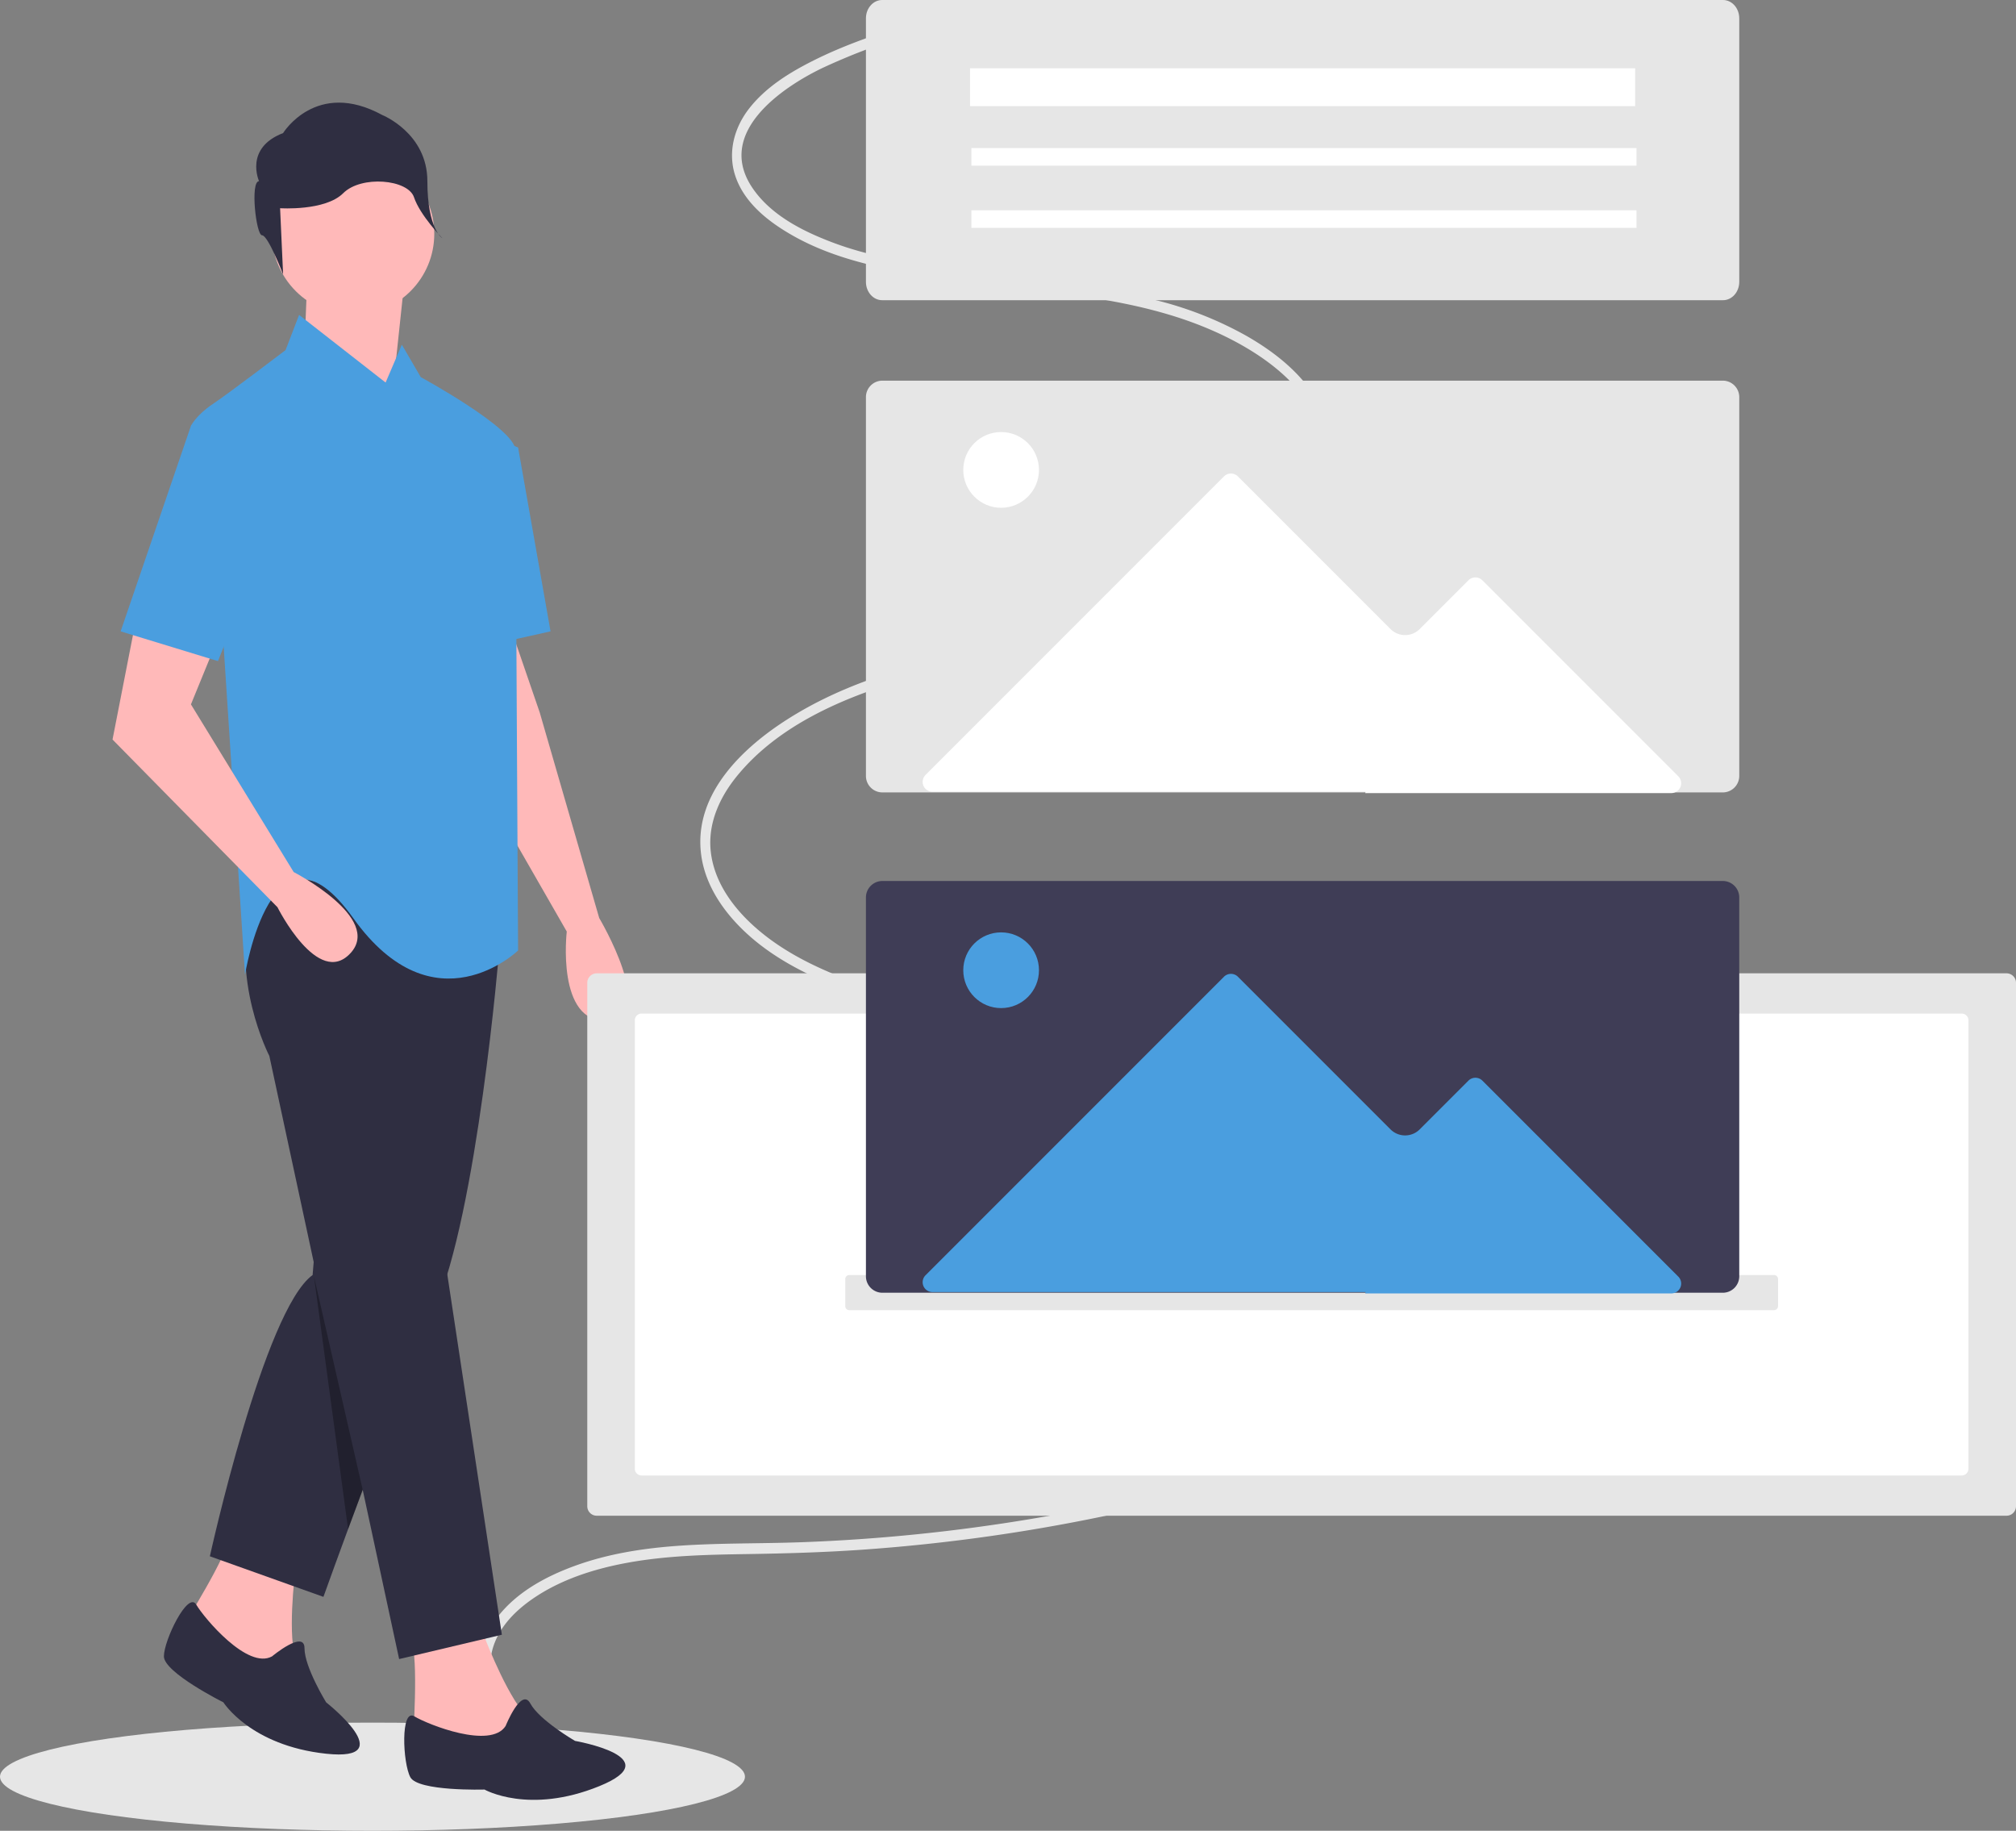 <svg id="ed496bca-411e-4352-921a-b250292c645a" data-name="Layer 1" xmlns="http://www.w3.org/2000/svg" width="745.62" height="676.949" viewBox="0 0 745.62 676.949"><rect x="0" y="0" width="745.62" height="676.949" fill="#808080" stroke="none"/><title>build_wireframe</title><ellipse cx="137.764" cy="656.949" rx="137.764" ry="20" fill="#e6e6e6"/><path d="M445.042,760.636c-16.466-1.394-37.922-13.554-36.51-34.453.7-10.364,7.745-17.966,15.393-23.3,10.58-7.378,23.231-11.331,35.635-13.576,14.307-2.589,28.903-2.919,43.421-3.143,14.332-.221,28.641-.619,42.932-1.614a665.515,665.515,0,0,0,83.843-11.245,660.416,660.416,0,0,0,80.177-21.259q19.543-6.529,38.667-14.347c11.897-4.872,23.819-9.908,35.103-16.238,14.868-8.34,38.777-23.889,33.663-45.999-2.712-11.724-12.482-20.058-21.936-25.506-11.432-6.587-24.12-10.222-36.541-13.738-57.777-16.355-115.623-32.414-173.434-48.619-13.492-3.782-27.05-7.405-40.294-12.185-12.4-4.475-24.878-9.933-35.513-18.377-9.288-7.375-18.104-17.77-19.569-30.526-1.215-10.579,3.4-20.32,9.631-27.976,15.427-18.956,39.512-29.056,61.626-35.631,27.474-8.17,55.949-12.001,83.462-20.023,22.215-6.477,45.553-16.335,61.909-34.248,6.271-6.868,11.479-15.32,12.827-25.087,1.32-9.568-1.599-19.011-6.959-26.768-6.326-9.155-15.355-15.908-24.602-21.186a134.014,134.014,0,0,0-34.783-13.437c-26.231-6.408-53.112-7.954-79.641-12.005-13.011-1.987-26.196-4.312-38.67-9.061-10.568-4.023-22.268-9.791-29.198-19.785-14.297-20.62,10.872-37.47,25.469-44.537a234.626,234.626,0,0,1,30.947-11.867c2.248-.719.758-4.375-1.479-3.659-11.037,3.531-22.044,7.394-32.476,12.62-8.784,4.4-17.727,9.83-23.996,17.939-5.266,6.811-7.893,15.832-5.058,24.595,3.355,10.368,12.793,17.429,21.419,22.302,11.407,6.443,23.896,9.969,36.421,12.526,13.191,2.693,26.518,4.379,39.832,6,26.604,3.24,54.261,5.592,79.391,16.747,17.579,7.803,42.159,23.568,39.907,47.537-1,10.64-7.184,19.69-14.232,26.685-8.518,8.454-18.726,14.822-29.254,19.969-49.094,24-107.314,19.47-154.256,49.395-15.961,10.175-34.702,27.304-31.817,49.873,1.499,11.724,8.651,21.695,16.845,29.232,9.814,9.027,21.759,15.068,33.726,19.849,12.66,5.057,25.72,8.776,38.75,12.436q21.751,6.111,43.507,12.196l88.027,24.675L751.092,538.078c13.349,3.742,26.991,7.218,39.54,13.664,10.275,5.278,22.821,14.521,23.669,27.992.673,10.698-6.835,19.5-13.949,25.669-9.213,7.988-19.988,13.806-30.805,18.893-12.476,5.868-25.261,11.065-38.119,15.922a642.112,642.112,0,0,1-81.164,24.612,667.52,667.52,0,0,1-83.943,13.998q-21.42,2.179-42.964,2.953c-14.805.528-29.653.263-44.434,1.255-13.369.897-26.716,2.915-39.373,7.562-10.568,3.88-21.496,9.725-28.633,19.209a29.834,29.834,0,0,0-5.537,23.66,36.794,36.794,0,0,0,13.07,20.933,47.413,47.413,0,0,0,26.138,10.158c2.352.199,2.816-3.72.454-3.92Z" transform="translate(-227.19 -111.526)" fill="#e6e6e6"/><polygon points="113.62 103.449 112.62 128.449 144.62 150.449 149.62 103.449 113.62 103.449" fill="#ffb9b9"/><path d="M415.81,342.974l11,32,22,76s22,37,3,38-15-33-15-33l-31-54-7-57Z" transform="translate(-227.19 -111.526)" fill="#ffb9b9"/><path d="M405.544,714.636s7.3,19.918,14.743,29.541S416.279,759.955,416.279,759.955l-36.367-4.294s2.191-31.831-.649-37.116Z" transform="translate(-227.19 -111.526)" fill="#ffb9b9"/><path d="M414.187,749.726s5.836-14.49,9.15-8.324,16.515,13.829,16.515,13.829,35.079,6.122,8.995,16.736-42.467,1.255-42.467,1.255-24.586.727-27.427-4.558-3.651-25.597,1.467-22.515S408.627,758.391,414.187,749.726Z" transform="translate(-227.19 -111.526)" fill="#2f2e41"/><path d="M336.81,688.974s-3,21-1,33-11,12-11,12l-30-21s17-27,17-33Z" transform="translate(-227.19 -111.526)" fill="#ffb9b9"/><path d="M411.81,462.974s-8,97-24,133-41,106-41,106l-42-15s20-91,38-104l12-145Z" transform="translate(-227.19 -111.526)" fill="#2f2e41"/><path d="M396.81,464.974l-14,53,30,198-38,9-48-223s-15-29-6-57S396.81,464.974,396.81,464.974Z" transform="translate(-227.19 -111.526)" fill="#2f2e41"/><path d="M327.81,723.974s12-10,12-3,8,20,8,20,28,22,0,19-38-19-38-19-22-11-22-17,8.902-24.275,11.951-19.137S318.81,728.974,327.81,723.974Z" transform="translate(-227.19 -111.526)" fill="#2f2e41"/><circle cx="130.62" cy="86.449" r="30" fill="#ffb9b9"/><path d="M337.81,227.974l32,25,6-14,7,12s35,19,35,27,1,185,1,185-31,30-61-12-40,21-40,21l-8-123-12-80s2-4,8-8,27-20,27-20Z" transform="translate(-227.19 -111.526)" fill="#4a9edf"/><polygon points="178.62 160.449 191.62 165.449 203.62 233.449 176.62 239.449 178.62 160.449" fill="#4a9edf"/><path d="M277.81,338.974l-9,46,61,62s15,30,27,17-21-30-21-30l-38-62,9-22Z" transform="translate(-227.19 -111.526)" fill="#ffb9b9"/><path d="M323.003,178.515s-5.558-12.228,8.893-17.786c0,0,12.228-20.009,36.683-6.67,0,0,16.674,6.67,16.674,24.455s5.558,21.12,5.558,21.12-8.277-8.491-10.5-15.161-19.513-8.183-26.183-1.513-23.344,5.558-23.344,5.558l1.112,24.455s-5.558-14.451-7.781-14.451S319.668,178.515,323.003,178.515Z" transform="translate(-227.19 -111.526)" fill="#2f2e41"/><polygon points="81.62 157.449 70.62 157.449 44.62 233.449 80.62 244.449 100.62 194.449 81.62 157.449" fill="#4a9edf"/><polygon points="128.742 565.406 116.12 471.949 134.15 550.869 128.742 565.406" opacity="0.3"/><path d="M447.895,471.417a3.504,3.504,0,0,0-3.5,3.5V668.474a3.504,3.504,0,0,0,3.5,3.5H969.31a3.504,3.504,0,0,0,3.5-3.5V474.917a3.504,3.504,0,0,0-3.5-3.5Z" transform="translate(-227.19 -111.526)" fill="#e6e6e6"/><path d="M464.479,486.299a2.503,2.503,0,0,0-2.5,2.5V654.593a2.503,2.503,0,0,0,2.5,2.5H952.726a2.502,2.502,0,0,0,2.5-2.5V488.799a2.502,2.502,0,0,0-2.5-2.5Z" transform="translate(-227.19 -111.526)" fill="#fff"/><path d="M553.456,252.276a6.095,6.095,0,0,0-6,6.172v139.905a6.095,6.095,0,0,0,6,6.172h311a6.095,6.095,0,0,0,6-6.172V258.448a6.095,6.095,0,0,0-6-6.172Z" transform="translate(-227.19 -111.526)" fill="#e6e6e6"/><path d="M553.456,111.526c-3.309,0-6,3.037-6,6.771v97.457c0,3.734,2.691,6.771,6,6.771h311c3.309,0,6-3.037,6-6.771V118.297c0-3.734-2.691-6.771-6-6.771Z" transform="translate(-227.19 -111.526)" fill="#e6e6e6"/><rect x="358.766" y="25.25" width="246" height="14" fill="#fff"/><rect x="359.266" y="54.75" width="246" height="6.5" fill="#fff"/><rect x="359.266" y="77.75" width="246" height="6.5" fill="#fff"/><path d="M732.118,404.776H845.329a3.644,3.644,0,0,0,2.577-6.221l-72.457-72.457a3.648,3.648,0,0,0-5.154,0L752.278,344.116a7.643,7.643,0,0,1-10.81,0l-56.435-56.435a3.649,3.649,0,0,0-5.154,0L569.505,398.054a3.644,3.644,0,0,0,2.577,6.221H732.263Z" transform="translate(-227.19 -111.526)" fill="#fff"/><circle cx="370.266" cy="173.75" r="14" fill="#fff"/><path d="M541.31,582.974a1.502,1.502,0,0,0-1.5,1.5v10a1.502,1.502,0,0,0,1.5,1.5h342a1.502,1.502,0,0,0,1.5-1.5v-10a1.502,1.502,0,0,0-1.5-1.5Z" transform="translate(-227.19 -111.526)" fill="#e6e6e6"/><path d="M553.456,437.276a6.095,6.095,0,0,0-6,6.172v139.905a6.095,6.095,0,0,0,6,6.172h311a6.095,6.095,0,0,0,6-6.172V443.448a6.095,6.095,0,0,0-6-6.172Z" transform="translate(-227.19 -111.526)" fill="#3f3d56"/><path d="M732.118,589.776H845.329a3.645,3.645,0,0,0,2.577-6.222l-72.457-72.456a3.65,3.65,0,0,0-5.154,0L752.278,529.115a7.641,7.641,0,0,1-10.811,0l-56.435-56.435a3.651,3.651,0,0,0-5.154,0L569.505,583.054a3.645,3.645,0,0,0,2.577,6.222H732.263Z" transform="translate(-227.19 -111.526)" fill="#4a9edf"/><circle cx="370.266" cy="358.75" r="14" fill="#4a9edf"/></svg>